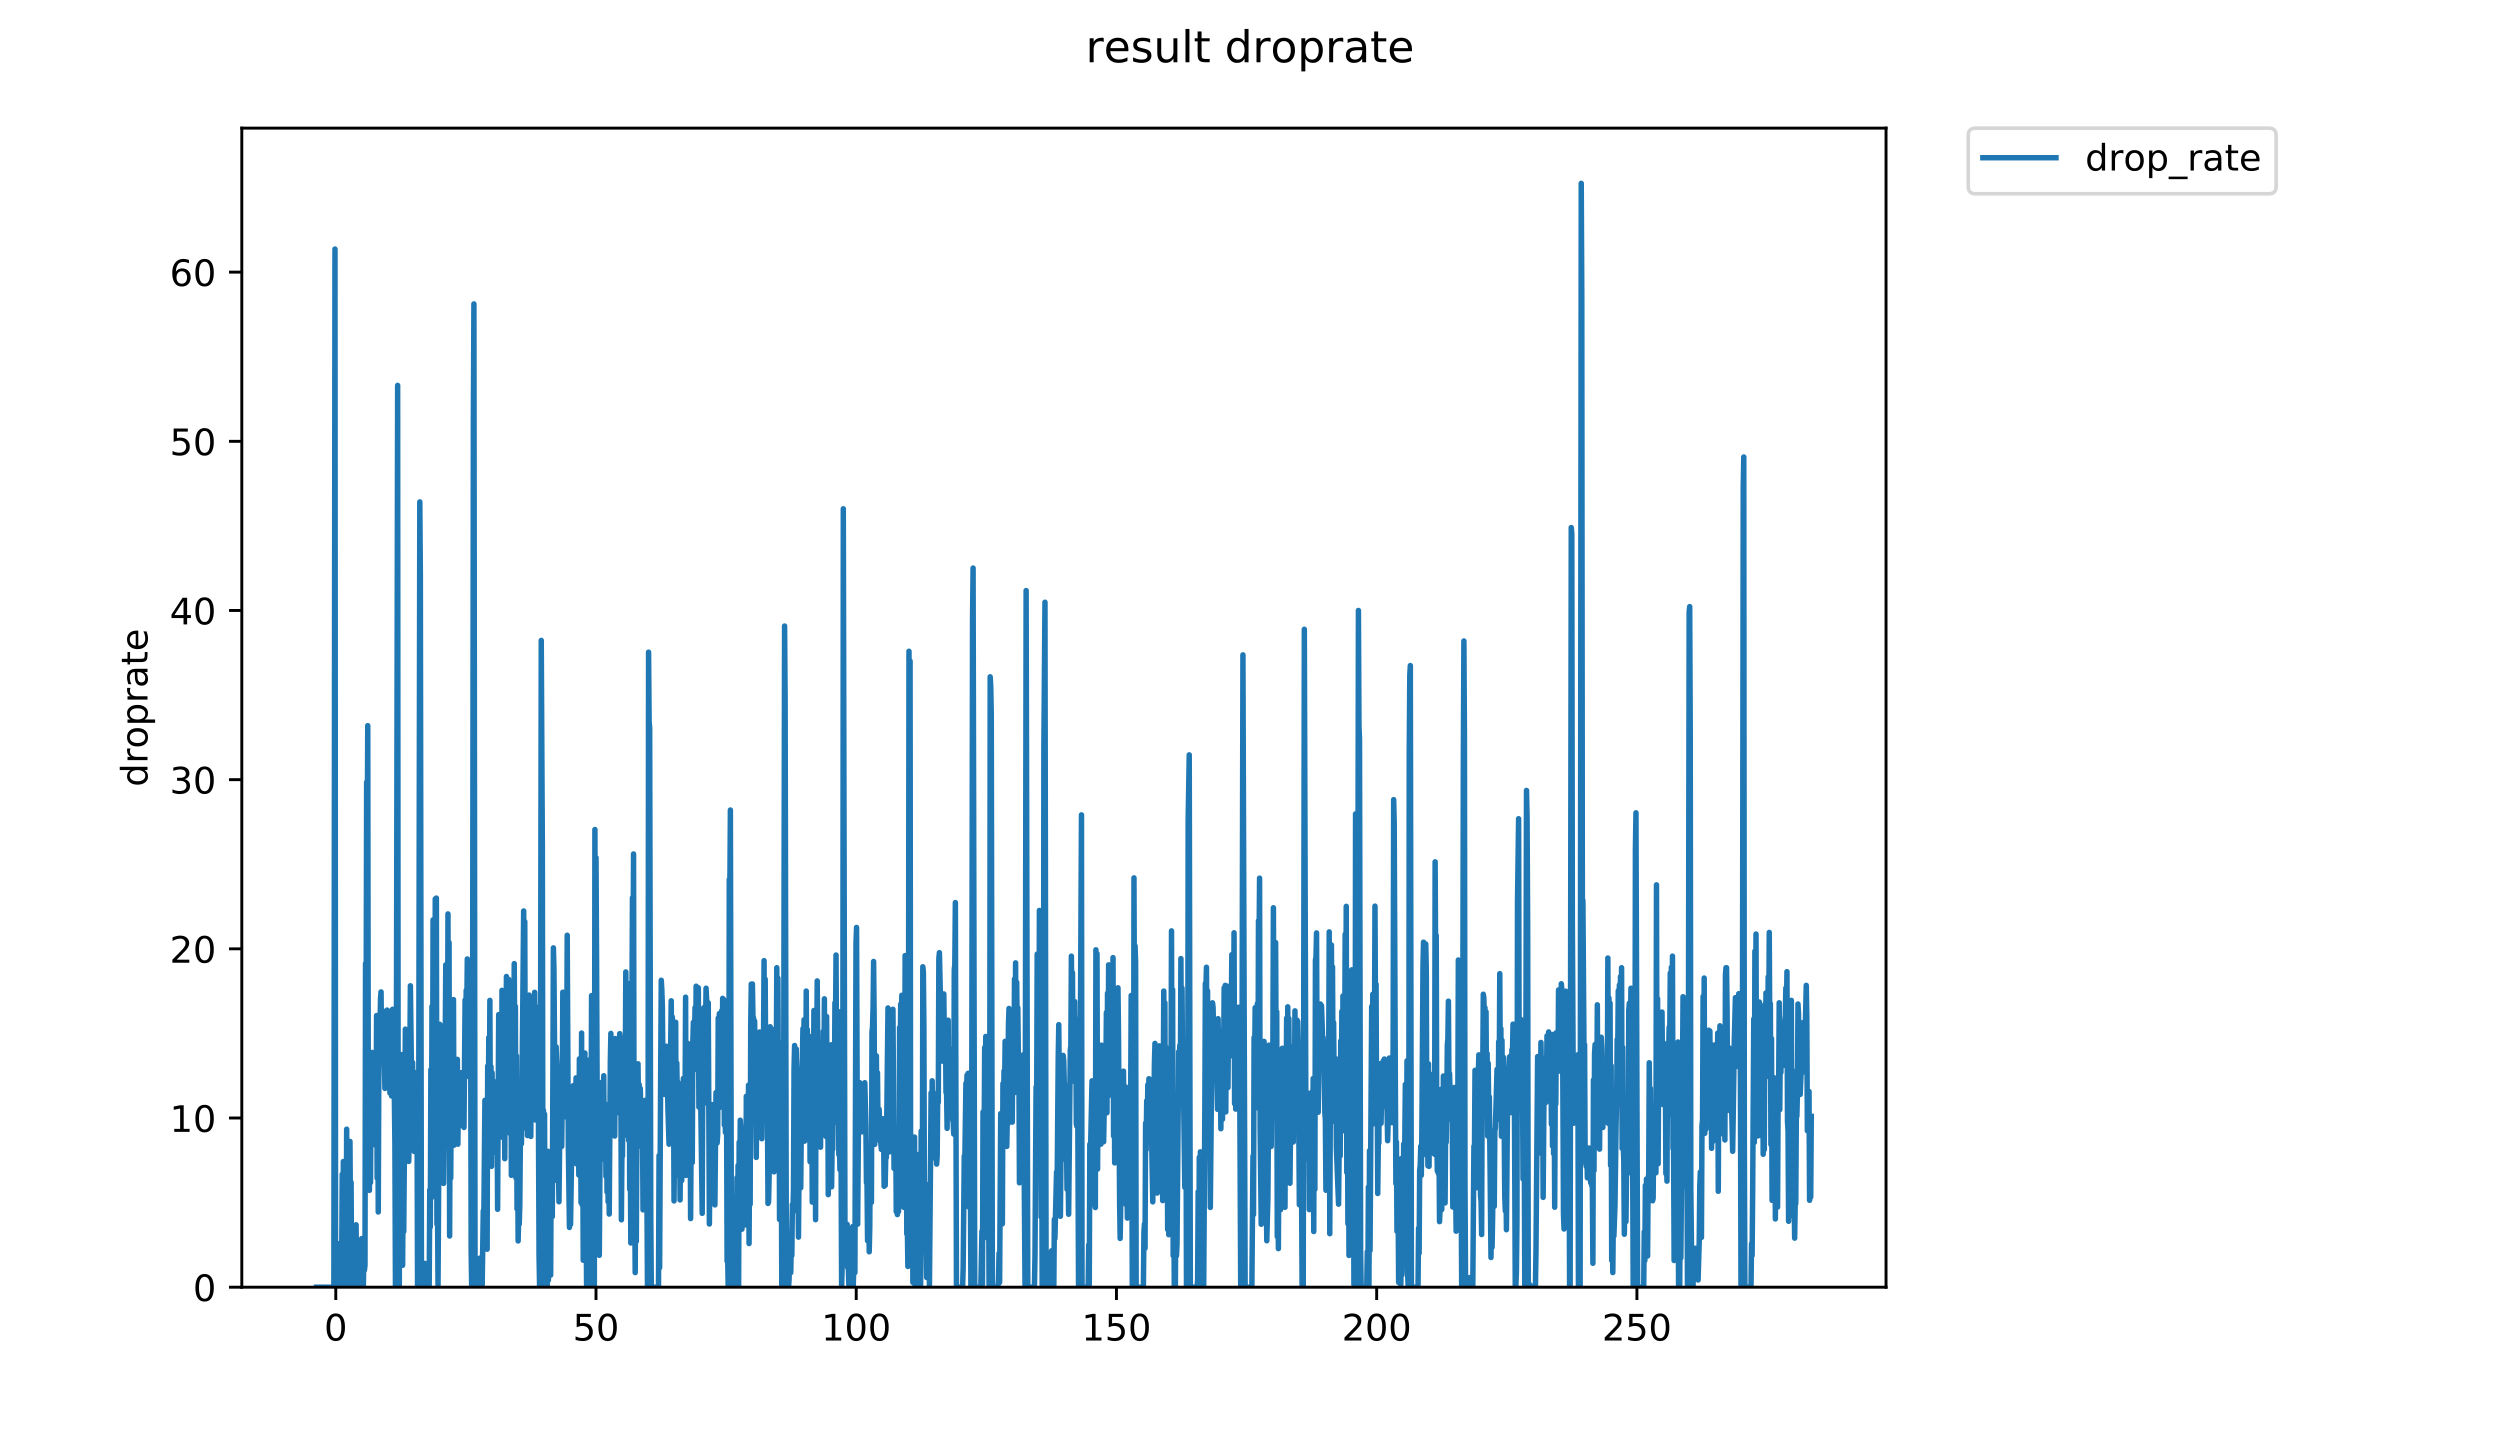 <?xml version="1.0" encoding="utf-8" standalone="no"?>
<!DOCTYPE svg PUBLIC "-//W3C//DTD SVG 1.1//EN"
  "http://www.w3.org/Graphics/SVG/1.1/DTD/svg11.dtd">
<!-- Created with matplotlib (https://matplotlib.org/) -->
<svg height="396pt" version="1.1" viewBox="0 0 684 396" width="684pt" xmlns="http://www.w3.org/2000/svg" xmlns:xlink="http://www.w3.org/1999/xlink">
 <defs>
  <style type="text/css">
*{stroke-linecap:butt;stroke-linejoin:round;}
  </style>
 </defs>
 <g id="figure_1">
  <g id="patch_1">
   <path d="M 0 396 
L 684 396 
L 684 0 
L 0 0 
z
" style="fill:#ffffff;"/>
  </g>
  <g id="axes_1">
   <g id="patch_2">
    <path d="M 66.159 352.174 
L 516.019 352.174 
L 516.019 35.062 
L 66.159 35.062 
z
" style="fill:#ffffff;"/>
   </g>
   <g id="matplotlib.axis_1">
    <g id="xtick_1">
     <g id="line2d_1">
      <defs>
       <path d="M 0 0 
L 0 3.5 
" id="m51bb66efd5" style="stroke:#000000;stroke-width:0.8;"/>
      </defs>
      <g>
       <use style="stroke:#000000;stroke-width:0.8;" x="91.869" xlink:href="#m51bb66efd5" y="352.174"/>
      </g>
     </g>
     <g id="text_1">
      <!-- 0 -->
      <defs>
       <path d="M 31.781 66.406 
Q 24.172 66.406 20.328 58.906 
Q 16.5 51.422 16.5 36.375 
Q 16.5 21.391 20.328 13.891 
Q 24.172 6.391 31.781 6.391 
Q 39.453 6.391 43.281 13.891 
Q 47.125 21.391 47.125 36.375 
Q 47.125 51.422 43.281 58.906 
Q 39.453 66.406 31.781 66.406 
z
M 31.781 74.219 
Q 44.047 74.219 50.516 64.516 
Q 56.984 54.828 56.984 36.375 
Q 56.984 17.969 50.516 8.266 
Q 44.047 -1.422 31.781 -1.422 
Q 19.531 -1.422 13.062 8.266 
Q 6.594 17.969 6.594 36.375 
Q 6.594 54.828 13.062 64.516 
Q 19.531 74.219 31.781 74.219 
z
" id="DejaVuSans-48"/>
      </defs>
      <g transform="translate(88.687 366.773)scale(0.1 -0.1)">
       <use xlink:href="#DejaVuSans-48"/>
      </g>
     </g>
    </g>
    <g id="xtick_2">
     <g id="line2d_2">
      <g>
       <use style="stroke:#000000;stroke-width:0.8;" x="163.066" xlink:href="#m51bb66efd5" y="352.174"/>
      </g>
     </g>
     <g id="text_2">
      <!-- 50 -->
      <defs>
       <path d="M 10.797 72.906 
L 49.516 72.906 
L 49.516 64.594 
L 19.828 64.594 
L 19.828 46.734 
Q 21.969 47.469 24.109 47.828 
Q 26.266 48.188 28.422 48.188 
Q 40.625 48.188 47.75 41.5 
Q 54.891 34.812 54.891 23.391 
Q 54.891 11.625 47.562 5.094 
Q 40.234 -1.422 26.906 -1.422 
Q 22.312 -1.422 17.547 -0.641 
Q 12.797 0.141 7.719 1.703 
L 7.719 11.625 
Q 12.109 9.234 16.797 8.062 
Q 21.484 6.891 26.703 6.891 
Q 35.156 6.891 40.078 11.328 
Q 45.016 15.766 45.016 23.391 
Q 45.016 31 40.078 35.438 
Q 35.156 39.891 26.703 39.891 
Q 22.75 39.891 18.812 39.016 
Q 14.891 38.141 10.797 36.281 
z
" id="DejaVuSans-53"/>
      </defs>
      <g transform="translate(156.704 366.773)scale(0.1 -0.1)">
       <use xlink:href="#DejaVuSans-53"/>
       <use x="63.623" xlink:href="#DejaVuSans-48"/>
      </g>
     </g>
    </g>
    <g id="xtick_3">
     <g id="line2d_3">
      <g>
       <use style="stroke:#000000;stroke-width:0.8;" x="234.264" xlink:href="#m51bb66efd5" y="352.174"/>
      </g>
     </g>
     <g id="text_3">
      <!-- 100 -->
      <defs>
       <path d="M 12.406 8.297 
L 28.516 8.297 
L 28.516 63.922 
L 10.984 60.406 
L 10.984 69.391 
L 28.422 72.906 
L 38.281 72.906 
L 38.281 8.297 
L 54.391 8.297 
L 54.391 0 
L 12.406 0 
z
" id="DejaVuSans-49"/>
      </defs>
      <g transform="translate(224.721 366.773)scale(0.1 -0.1)">
       <use xlink:href="#DejaVuSans-49"/>
       <use x="63.623" xlink:href="#DejaVuSans-48"/>
       <use x="127.246" xlink:href="#DejaVuSans-48"/>
      </g>
     </g>
    </g>
    <g id="xtick_4">
     <g id="line2d_4">
      <g>
       <use style="stroke:#000000;stroke-width:0.8;" x="305.462" xlink:href="#m51bb66efd5" y="352.174"/>
      </g>
     </g>
     <g id="text_4">
      <!-- 150 -->
      <g transform="translate(295.918 366.773)scale(0.1 -0.1)">
       <use xlink:href="#DejaVuSans-49"/>
       <use x="63.623" xlink:href="#DejaVuSans-53"/>
       <use x="127.246" xlink:href="#DejaVuSans-48"/>
      </g>
     </g>
    </g>
    <g id="xtick_5">
     <g id="line2d_5">
      <g>
       <use style="stroke:#000000;stroke-width:0.8;" x="376.66" xlink:href="#m51bb66efd5" y="352.174"/>
      </g>
     </g>
     <g id="text_5">
      <!-- 200 -->
      <defs>
       <path d="M 19.188 8.297 
L 53.609 8.297 
L 53.609 0 
L 7.328 0 
L 7.328 8.297 
Q 12.938 14.109 22.625 23.891 
Q 32.328 33.688 34.812 36.531 
Q 39.547 41.844 41.422 45.531 
Q 43.312 49.219 43.312 52.781 
Q 43.312 58.594 39.234 62.25 
Q 35.156 65.922 28.609 65.922 
Q 23.969 65.922 18.812 64.312 
Q 13.672 62.703 7.812 59.422 
L 7.812 69.391 
Q 13.766 71.781 18.938 73 
Q 24.125 74.219 28.422 74.219 
Q 39.75 74.219 46.484 68.547 
Q 53.219 62.891 53.219 53.422 
Q 53.219 48.922 51.531 44.891 
Q 49.859 40.875 45.406 35.406 
Q 44.188 33.984 37.641 27.219 
Q 31.109 20.453 19.188 8.297 
z
" id="DejaVuSans-50"/>
      </defs>
      <g transform="translate(367.116 366.773)scale(0.1 -0.1)">
       <use xlink:href="#DejaVuSans-50"/>
       <use x="63.623" xlink:href="#DejaVuSans-48"/>
       <use x="127.246" xlink:href="#DejaVuSans-48"/>
      </g>
     </g>
    </g>
    <g id="xtick_6">
     <g id="line2d_6">
      <g>
       <use style="stroke:#000000;stroke-width:0.8;" x="447.858" xlink:href="#m51bb66efd5" y="352.174"/>
      </g>
     </g>
     <g id="text_6">
      <!-- 250 -->
      <g transform="translate(438.314 366.773)scale(0.1 -0.1)">
       <use xlink:href="#DejaVuSans-50"/>
       <use x="63.623" xlink:href="#DejaVuSans-53"/>
       <use x="127.246" xlink:href="#DejaVuSans-48"/>
      </g>
     </g>
    </g>
   </g>
   <g id="matplotlib.axis_2">
    <g id="ytick_1">
     <g id="line2d_7">
      <defs>
       <path d="M 0 0 
L -3.5 0 
" id="mc3b8e0512a" style="stroke:#000000;stroke-width:0.8;"/>
      </defs>
      <g>
       <use style="stroke:#000000;stroke-width:0.8;" x="66.159" xlink:href="#mc3b8e0512a" y="352.174"/>
      </g>
     </g>
     <g id="text_7">
      <!-- 0 -->
      <g transform="translate(52.796 355.973)scale(0.1 -0.1)">
       <use xlink:href="#DejaVuSans-48"/>
      </g>
     </g>
    </g>
    <g id="ytick_2">
     <g id="line2d_8">
      <g>
       <use style="stroke:#000000;stroke-width:0.8;" x="66.159" xlink:href="#mc3b8e0512a" y="305.888"/>
      </g>
     </g>
     <g id="text_8">
      <!-- 10 -->
      <g transform="translate(46.434 309.687)scale(0.1 -0.1)">
       <use xlink:href="#DejaVuSans-49"/>
       <use x="63.623" xlink:href="#DejaVuSans-48"/>
      </g>
     </g>
    </g>
    <g id="ytick_3">
     <g id="line2d_9">
      <g>
       <use style="stroke:#000000;stroke-width:0.8;" x="66.159" xlink:href="#mc3b8e0512a" y="259.601"/>
      </g>
     </g>
     <g id="text_9">
      <!-- 20 -->
      <g transform="translate(46.434 263.4)scale(0.1 -0.1)">
       <use xlink:href="#DejaVuSans-50"/>
       <use x="63.623" xlink:href="#DejaVuSans-48"/>
      </g>
     </g>
    </g>
    <g id="ytick_4">
     <g id="line2d_10">
      <g>
       <use style="stroke:#000000;stroke-width:0.8;" x="66.159" xlink:href="#mc3b8e0512a" y="213.315"/>
      </g>
     </g>
     <g id="text_10">
      <!-- 30 -->
      <defs>
       <path d="M 40.578 39.312 
Q 47.656 37.797 51.625 33 
Q 55.609 28.219 55.609 21.188 
Q 55.609 10.406 48.188 4.484 
Q 40.766 -1.422 27.094 -1.422 
Q 22.516 -1.422 17.656 -0.516 
Q 12.797 0.391 7.625 2.203 
L 7.625 11.719 
Q 11.719 9.328 16.594 8.109 
Q 21.484 6.891 26.812 6.891 
Q 36.078 6.891 40.938 10.547 
Q 45.797 14.203 45.797 21.188 
Q 45.797 27.641 41.281 31.266 
Q 36.766 34.906 28.719 34.906 
L 20.219 34.906 
L 20.219 43.016 
L 29.109 43.016 
Q 36.375 43.016 40.234 45.922 
Q 44.094 48.828 44.094 54.297 
Q 44.094 59.906 40.109 62.906 
Q 36.141 65.922 28.719 65.922 
Q 24.656 65.922 20.016 65.031 
Q 15.375 64.156 9.812 62.312 
L 9.812 71.094 
Q 15.438 72.656 20.344 73.438 
Q 25.25 74.219 29.594 74.219 
Q 40.828 74.219 47.359 69.109 
Q 53.906 64.016 53.906 55.328 
Q 53.906 49.266 50.438 45.094 
Q 46.969 40.922 40.578 39.312 
z
" id="DejaVuSans-51"/>
      </defs>
      <g transform="translate(46.434 217.114)scale(0.1 -0.1)">
       <use xlink:href="#DejaVuSans-51"/>
       <use x="63.623" xlink:href="#DejaVuSans-48"/>
      </g>
     </g>
    </g>
    <g id="ytick_5">
     <g id="line2d_11">
      <g>
       <use style="stroke:#000000;stroke-width:0.8;" x="66.159" xlink:href="#mc3b8e0512a" y="167.028"/>
      </g>
     </g>
     <g id="text_11">
      <!-- 40 -->
      <defs>
       <path d="M 37.797 64.312 
L 12.891 25.391 
L 37.797 25.391 
z
M 35.203 72.906 
L 47.609 72.906 
L 47.609 25.391 
L 58.016 25.391 
L 58.016 17.188 
L 47.609 17.188 
L 47.609 0 
L 37.797 0 
L 37.797 17.188 
L 4.891 17.188 
L 4.891 26.703 
z
" id="DejaVuSans-52"/>
      </defs>
      <g transform="translate(46.434 170.827)scale(0.1 -0.1)">
       <use xlink:href="#DejaVuSans-52"/>
       <use x="63.623" xlink:href="#DejaVuSans-48"/>
      </g>
     </g>
    </g>
    <g id="ytick_6">
     <g id="line2d_12">
      <g>
       <use style="stroke:#000000;stroke-width:0.8;" x="66.159" xlink:href="#mc3b8e0512a" y="120.742"/>
      </g>
     </g>
     <g id="text_12">
      <!-- 50 -->
      <g transform="translate(46.434 124.541)scale(0.1 -0.1)">
       <use xlink:href="#DejaVuSans-53"/>
       <use x="63.623" xlink:href="#DejaVuSans-48"/>
      </g>
     </g>
    </g>
    <g id="ytick_7">
     <g id="line2d_13">
      <g>
       <use style="stroke:#000000;stroke-width:0.8;" x="66.159" xlink:href="#mc3b8e0512a" y="74.455"/>
      </g>
     </g>
     <g id="text_13">
      <!-- 60 -->
      <defs>
       <path d="M 33.016 40.375 
Q 26.375 40.375 22.484 35.828 
Q 18.609 31.297 18.609 23.391 
Q 18.609 15.531 22.484 10.953 
Q 26.375 6.391 33.016 6.391 
Q 39.656 6.391 43.531 10.953 
Q 47.406 15.531 47.406 23.391 
Q 47.406 31.297 43.531 35.828 
Q 39.656 40.375 33.016 40.375 
z
M 52.594 71.297 
L 52.594 62.312 
Q 48.875 64.062 45.094 64.984 
Q 41.312 65.922 37.594 65.922 
Q 27.828 65.922 22.672 59.328 
Q 17.531 52.734 16.797 39.406 
Q 19.672 43.656 24.016 45.922 
Q 28.375 48.188 33.594 48.188 
Q 44.578 48.188 50.953 41.516 
Q 57.328 34.859 57.328 23.391 
Q 57.328 12.156 50.688 5.359 
Q 44.047 -1.422 33.016 -1.422 
Q 20.359 -1.422 13.672 8.266 
Q 6.984 17.969 6.984 36.375 
Q 6.984 53.656 15.188 63.938 
Q 23.391 74.219 37.203 74.219 
Q 40.922 74.219 44.703 73.484 
Q 48.484 72.75 52.594 71.297 
z
" id="DejaVuSans-54"/>
      </defs>
      <g transform="translate(46.434 78.254)scale(0.1 -0.1)">
       <use xlink:href="#DejaVuSans-54"/>
       <use x="63.623" xlink:href="#DejaVuSans-48"/>
      </g>
     </g>
    </g>
    <g id="text_14">
     <!-- droprate -->
     <defs>
      <path d="M 45.406 46.391 
L 45.406 75.984 
L 54.391 75.984 
L 54.391 0 
L 45.406 0 
L 45.406 8.203 
Q 42.578 3.328 38.25 0.953 
Q 33.938 -1.422 27.875 -1.422 
Q 17.969 -1.422 11.734 6.484 
Q 5.516 14.406 5.516 27.297 
Q 5.516 40.188 11.734 48.094 
Q 17.969 56 27.875 56 
Q 33.938 56 38.25 53.625 
Q 42.578 51.266 45.406 46.391 
z
M 14.797 27.297 
Q 14.797 17.391 18.875 11.75 
Q 22.953 6.109 30.078 6.109 
Q 37.203 6.109 41.297 11.75 
Q 45.406 17.391 45.406 27.297 
Q 45.406 37.203 41.297 42.844 
Q 37.203 48.484 30.078 48.484 
Q 22.953 48.484 18.875 42.844 
Q 14.797 37.203 14.797 27.297 
z
" id="DejaVuSans-100"/>
      <path d="M 41.109 46.297 
Q 39.594 47.172 37.812 47.578 
Q 36.031 48 33.891 48 
Q 26.266 48 22.188 43.047 
Q 18.109 38.094 18.109 28.812 
L 18.109 0 
L 9.078 0 
L 9.078 54.688 
L 18.109 54.688 
L 18.109 46.188 
Q 20.953 51.172 25.484 53.578 
Q 30.031 56 36.531 56 
Q 37.453 56 38.578 55.875 
Q 39.703 55.766 41.062 55.516 
z
" id="DejaVuSans-114"/>
      <path d="M 30.609 48.391 
Q 23.391 48.391 19.188 42.75 
Q 14.984 37.109 14.984 27.297 
Q 14.984 17.484 19.156 11.844 
Q 23.344 6.203 30.609 6.203 
Q 37.797 6.203 41.984 11.859 
Q 46.188 17.531 46.188 27.297 
Q 46.188 37.016 41.984 42.703 
Q 37.797 48.391 30.609 48.391 
z
M 30.609 56 
Q 42.328 56 49.016 48.375 
Q 55.719 40.766 55.719 27.297 
Q 55.719 13.875 49.016 6.219 
Q 42.328 -1.422 30.609 -1.422 
Q 18.844 -1.422 12.172 6.219 
Q 5.516 13.875 5.516 27.297 
Q 5.516 40.766 12.172 48.375 
Q 18.844 56 30.609 56 
z
" id="DejaVuSans-111"/>
      <path d="M 18.109 8.203 
L 18.109 -20.797 
L 9.078 -20.797 
L 9.078 54.688 
L 18.109 54.688 
L 18.109 46.391 
Q 20.953 51.266 25.266 53.625 
Q 29.594 56 35.594 56 
Q 45.562 56 51.781 48.094 
Q 58.016 40.188 58.016 27.297 
Q 58.016 14.406 51.781 6.484 
Q 45.562 -1.422 35.594 -1.422 
Q 29.594 -1.422 25.266 0.953 
Q 20.953 3.328 18.109 8.203 
z
M 48.688 27.297 
Q 48.688 37.203 44.609 42.844 
Q 40.531 48.484 33.406 48.484 
Q 26.266 48.484 22.188 42.844 
Q 18.109 37.203 18.109 27.297 
Q 18.109 17.391 22.188 11.75 
Q 26.266 6.109 33.406 6.109 
Q 40.531 6.109 44.609 11.75 
Q 48.688 17.391 48.688 27.297 
z
" id="DejaVuSans-112"/>
      <path d="M 34.281 27.484 
Q 23.391 27.484 19.188 25 
Q 14.984 22.516 14.984 16.5 
Q 14.984 11.719 18.141 8.906 
Q 21.297 6.109 26.703 6.109 
Q 34.188 6.109 38.703 11.406 
Q 43.219 16.703 43.219 25.484 
L 43.219 27.484 
z
M 52.203 31.203 
L 52.203 0 
L 43.219 0 
L 43.219 8.297 
Q 40.141 3.328 35.547 0.953 
Q 30.953 -1.422 24.312 -1.422 
Q 15.922 -1.422 10.953 3.297 
Q 6 8.016 6 15.922 
Q 6 25.141 12.172 29.828 
Q 18.359 34.516 30.609 34.516 
L 43.219 34.516 
L 43.219 35.406 
Q 43.219 41.609 39.141 45 
Q 35.062 48.391 27.688 48.391 
Q 23 48.391 18.547 47.266 
Q 14.109 46.141 10.016 43.891 
L 10.016 52.203 
Q 14.938 54.109 19.578 55.047 
Q 24.219 56 28.609 56 
Q 40.484 56 46.344 49.844 
Q 52.203 43.703 52.203 31.203 
z
" id="DejaVuSans-97"/>
      <path d="M 18.312 70.219 
L 18.312 54.688 
L 36.812 54.688 
L 36.812 47.703 
L 18.312 47.703 
L 18.312 18.016 
Q 18.312 11.328 20.141 9.422 
Q 21.969 7.516 27.594 7.516 
L 36.812 7.516 
L 36.812 0 
L 27.594 0 
Q 17.188 0 13.234 3.875 
Q 9.281 7.766 9.281 18.016 
L 9.281 47.703 
L 2.688 47.703 
L 2.688 54.688 
L 9.281 54.688 
L 9.281 70.219 
z
" id="DejaVuSans-116"/>
      <path d="M 56.203 29.594 
L 56.203 25.203 
L 14.891 25.203 
Q 15.484 15.922 20.484 11.062 
Q 25.484 6.203 34.422 6.203 
Q 39.594 6.203 44.453 7.469 
Q 49.312 8.734 54.109 11.281 
L 54.109 2.781 
Q 49.266 0.734 44.188 -0.344 
Q 39.109 -1.422 33.891 -1.422 
Q 20.797 -1.422 13.156 6.188 
Q 5.516 13.812 5.516 26.812 
Q 5.516 40.234 12.766 48.109 
Q 20.016 56 32.328 56 
Q 43.359 56 49.781 48.891 
Q 56.203 41.797 56.203 29.594 
z
M 47.219 32.234 
Q 47.125 39.594 43.094 43.984 
Q 39.062 48.391 32.422 48.391 
Q 24.906 48.391 20.391 44.141 
Q 15.875 39.891 15.188 32.172 
z
" id="DejaVuSans-101"/>
     </defs>
     <g transform="translate(40.354 215.236)rotate(-90)scale(0.1 -0.1)">
      <use xlink:href="#DejaVuSans-100"/>
      <use x="63.477" xlink:href="#DejaVuSans-114"/>
      <use x="104.559" xlink:href="#DejaVuSans-111"/>
      <use x="165.74" xlink:href="#DejaVuSans-112"/>
      <use x="229.217" xlink:href="#DejaVuSans-114"/>
      <use x="270.33" xlink:href="#DejaVuSans-97"/>
      <use x="331.609" xlink:href="#DejaVuSans-116"/>
      <use x="370.818" xlink:href="#DejaVuSans-101"/>
     </g>
    </g>
   </g>
   <g id="line2d_14">
    <path clip-path="url(#p34356a2826)" d="M 86.607 352.174 
L 91.343 352.174 
L 91.649 68.143 
L 91.809 352.174 
L 91.966 340.34 
L 92.116 352.174 
L 92.266 340.169 
L 92.42 352.174 
L 92.578 341.41 
L 92.731 352.174 
L 92.882 344.869 
L 93.032 352.174 
L 93.183 340.238 
L 93.333 345.514 
L 93.483 345.514 
L 93.634 321.273 
L 93.786 352.174 
L 93.936 317.79 
L 94.088 352.174 
L 94.545 329.66 
L 94.695 348.835 
L 94.846 308.947 
L 94.999 352.174 
L 95.15 334.346 
L 95.301 352.174 
L 95.451 339.484 
L 95.601 349.522 
L 95.751 312.284 
L 95.904 335.899 
L 96.061 323.484 
L 96.214 352.174 
L 96.367 343.651 
L 96.518 348.859 
L 96.668 346.163 
L 96.817 346.189 
L 96.967 348.801 
L 97.118 337.606 
L 97.274 352.174 
L 97.426 335.104 
L 97.577 352.174 
L 97.728 342.199 
L 97.879 352.174 
L 98.03 341.579 
L 98.18 352.174 
L 98.33 340.169 
L 98.482 352.174 
L 98.633 342.184 
L 98.79 352.174 
L 98.949 338.877 
L 99.109 352.174 
L 99.26 342.284 
L 99.411 352.174 
L 99.561 342.227 
L 99.711 347.519 
L 99.861 346.154 
L 100.011 263.597 
L 100.162 283.041 
L 100.313 213.976 
L 100.464 231.829 
L 100.616 198.542 
L 100.768 303.727 
L 100.92 311.411 
L 101.071 325.687 
L 101.222 303.973 
L 101.372 323.536 
L 101.527 296.011 
L 101.678 301.404 
L 101.828 287.943 
L 101.979 303.766 
L 102.13 291.341 
L 102.281 301.92 
L 102.432 294.564 
L 102.583 313.217 
L 102.733 293.324 
L 102.884 307.21 
L 103.037 277.855 
L 103.188 322.333 
L 103.34 296.946 
L 103.495 331.602 
L 103.651 291.186 
L 103.806 282.937 
L 103.958 281.368 
L 104.11 273.165 
L 104.26 271.388 
L 104.414 287.634 
L 104.567 286.33 
L 104.717 288.422 
L 104.868 282.744 
L 105.019 285.58 
L 105.32 297.797 
L 105.471 295.145 
L 105.621 276.577 
L 105.772 278.01 
L 105.922 276.36 
L 106.073 278.777 
L 106.223 289.177 
L 106.524 276.685 
L 106.675 299.048 
L 106.825 284.632 
L 107.127 299.862 
L 107.431 276.132 
L 107.582 295.969 
L 107.735 292.849 
L 107.889 299.443 
L 108.042 313.048 
L 108.195 352.174 
L 108.345 343.884 
L 108.795 105.446 
L 108.946 332.586 
L 109.096 331.647 
L 109.247 352.174 
L 109.397 313.049 
L 109.548 330.984 
L 109.699 288.514 
L 109.856 329.222 
L 110.007 300.085 
L 110.157 346.189 
L 110.308 322.461 
L 110.459 336.966 
L 110.759 302.439 
L 110.909 281.579 
L 111.059 291.743 
L 111.21 292.748 
L 111.825 317.768 
L 111.979 309.918 
L 112.28 269.71 
L 112.732 305.293 
L 112.885 290.72 
L 113.035 308.408 
L 113.186 293.24 
L 113.336 315.039 
L 113.487 301.186 
L 113.637 315.039 
L 113.788 313.105 
L 113.938 297.797 
L 114.089 299.915 
L 114.24 352.174 
L 114.398 352.174 
L 114.557 308.947 
L 114.858 137.32 
L 115.008 157.214 
L 115.309 351.511 
L 115.461 345.609 
L 115.611 352.174 
L 115.764 347.604 
L 115.916 351.518 
L 116.07 352.174 
L 116.223 345.664 
L 116.828 352.174 
L 116.979 352.174 
L 117.13 346.892 
L 117.281 352.174 
L 117.431 351.509 
L 117.581 325.534 
L 117.732 335.714 
L 117.884 292.663 
L 118.034 327.708 
L 118.185 275.361 
L 118.336 305.293 
L 118.487 251.666 
L 118.638 303.243 
L 118.788 263.724 
L 118.939 295.808 
L 119.089 245.921 
L 119.24 297.213 
L 119.39 245.715 
L 119.541 334.957 
L 119.692 328.965 
L 119.843 352.174 
L 120.145 302.368 
L 120.294 280.247 
L 120.445 280.453 
L 120.596 286.805 
L 120.898 309.915 
L 121.05 322.461 
L 121.201 304.041 
L 121.352 323.782 
L 121.812 284.535 
L 121.962 263.978 
L 122.113 305.159 
L 122.263 283.209 
L 122.414 299.787 
L 122.564 250.052 
L 122.715 302.582 
L 122.866 257.875 
L 123.015 338.168 
L 123.166 302.511 
L 123.317 322.333 
L 123.467 300.376 
L 123.618 309.976 
L 123.769 284.067 
L 123.92 303.835 
L 124.071 273.487 
L 124.222 313.328 
L 124.375 297.835 
L 124.525 309.795 
L 124.678 309.087 
L 124.829 301.332 
L 124.98 303.173 
L 125.13 289.84 
L 125.281 313.049 
L 125.431 294.482 
L 125.581 308.155 
L 125.732 301.848 
L 125.884 305.103 
L 126.042 305.125 
L 126.193 293.492 
L 126.344 297.875 
L 126.494 294.647 
L 126.645 295.969 
L 126.945 308.47 
L 127.247 273.599 
L 127.399 290.854 
L 127.55 270.958 
L 127.701 278.327 
L 127.852 262.374 
L 128.003 285.389 
L 128.154 280.556 
L 128.304 294.564 
L 128.455 263.442 
L 128.605 291.916 
L 128.756 275.251 
L 128.907 342.134 
L 129.058 352.174 
L 129.209 352.174 
L 129.512 115.129 
L 129.663 83.159 
L 129.965 345.609 
L 130.116 350.185 
L 130.265 348.835 
L 130.416 352.174 
L 131.017 352.174 
L 131.317 344.205 
L 131.768 352.174 
L 131.918 352.174 
L 132.22 331.288 
L 132.37 333.553 
L 132.67 301.04 
L 132.974 329.031 
L 133.125 321.93 
L 133.279 341.787 
L 133.429 291.656 
L 133.579 307.553 
L 133.729 283.872 
L 133.879 301.631 
L 134.029 273.7 
L 134.179 309.734 
L 134.33 291.829 
L 134.484 319.112 
L 134.639 293.51 
L 134.794 315.429 
L 134.943 295.727 
L 135.093 311.431 
L 135.242 306.154 
L 135.392 308.76 
L 135.542 307.553 
L 135.693 299.937 
L 135.842 300.893 
L 135.992 299.561 
L 136.142 330.862 
L 136.442 277.583 
L 136.591 295.565 
L 136.741 292.815 
L 136.891 302.225 
L 137.041 288.147 
L 137.194 311.103 
L 137.345 270.958 
L 137.496 297.134 
L 137.646 277.69 
L 137.798 307.655 
L 137.952 298.141 
L 138.105 317.02 
L 138.258 282.614 
L 138.409 295.889 
L 138.56 267.172 
L 138.71 296.471 
L 138.86 271.589 
L 139.01 306.353 
L 139.16 267.957 
L 139.31 300.966 
L 139.46 270.923 
L 139.61 310.217 
L 139.759 278.142 
L 139.909 321.583 
L 140.067 290.246 
L 140.225 299.762 
L 140.383 275.767 
L 140.54 282.713 
L 140.698 263.648 
L 140.856 293.92 
L 141.009 275.356 
L 141.159 322.29 
L 141.309 288.905 
L 141.459 330.77 
L 141.609 311.607 
L 141.759 339.52 
L 141.913 332.699 
L 142.066 334.933 
L 142.217 329.692 
L 142.367 312.329 
L 142.517 312.993 
L 142.667 312.937 
L 143.275 249.242 
L 143.424 280.81 
L 143.574 252.131 
L 143.723 300.077 
L 143.873 284.145 
L 144.022 308.76 
L 144.172 288.722 
L 144.323 310.694 
L 144.473 283.11 
L 144.624 304.429 
L 144.774 272.255 
L 144.924 292.492 
L 145.075 278.461 
L 145.227 310.929 
L 145.378 280.305 
L 145.528 287.001 
L 145.679 277.133 
L 145.829 289.661 
L 145.979 274.588 
L 146.13 295.889 
L 146.281 271.503 
L 146.431 306.418 
L 146.581 278.461 
L 146.732 304.429 
L 146.881 282.144 
L 147.031 304.821 
L 147.181 275.585 
L 147.482 343.377 
L 147.633 352.174 
L 147.785 352.174 
L 148.087 175.216 
L 148.387 231.829 
L 148.538 327.708 
L 148.689 303.766 
L 148.839 338.228 
L 148.988 304.821 
L 149.14 352.174 
L 149.29 318.922 
L 149.441 350.85 
L 149.591 328.729 
L 149.741 352.174 
L 149.891 314.986 
L 150.046 350.235 
L 150.201 319.297 
L 150.356 347.655 
L 150.507 321.844 
L 150.657 348.873 
L 150.808 319.727 
L 151.108 332.86 
L 151.408 259.336 
L 151.558 264.929 
L 152.01 322.913 
L 152.164 286.423 
L 152.471 293.666 
L 152.779 319.393 
L 152.932 328.804 
L 153.233 303.032 
L 153.384 300.376 
L 153.534 312.881 
L 153.684 313.657 
L 153.835 299.275 
L 153.984 271.473 
L 154.135 296.049 
L 154.287 277.455 
L 154.437 302.962 
L 154.588 282.942 
L 154.738 305.555 
L 154.888 301.704 
L 155.038 291.482 
L 155.188 255.882 
L 155.491 313.493 
L 155.799 335.83 
L 155.95 328.404 
L 156.101 335.007 
L 156.403 315.65 
L 156.553 297.719 
L 156.703 298.384 
L 156.855 297.024 
L 157.006 305.622 
L 157.158 303.659 
L 157.308 298.537 
L 157.46 306.614 
L 157.609 294.899 
L 157.76 318.451 
L 157.91 310.277 
L 158.062 315.25 
L 158.211 302.891 
L 158.364 321.491 
L 158.516 289.714 
L 158.667 319.16 
L 158.819 296.129 
L 158.97 329.064 
L 159.12 282.645 
L 159.271 329.628 
L 159.421 310.457 
L 159.572 344.806 
L 159.722 295.227 
L 159.875 338.426 
L 160.027 288.105 
L 160.18 343.651 
L 160.331 329.031 
L 160.488 351.537 
L 160.64 312.893 
L 160.793 352.174 
L 160.945 323.983 
L 161.095 345.514 
L 161.247 289.979 
L 161.397 329.563 
L 161.549 292.917 
L 161.7 313.932 
L 161.851 272.393 
L 162.308 352.174 
L 162.461 341.137 
L 162.611 352.174 
L 162.764 226.952 
L 162.916 276.161 
L 163.068 234.652 
L 163.218 262.394 
L 163.521 331.194 
L 163.671 317.028 
L 163.971 343.454 
L 164.277 300.961 
L 164.429 317.377 
L 164.579 296.15 
L 164.729 313.657 
L 164.88 300.598 
L 165.03 309.612 
L 165.182 294.316 
L 165.334 316.67 
L 165.484 301.92 
L 165.635 304.565 
L 165.787 321.844 
L 165.936 302.891 
L 166.086 326.163 
L 166.236 311.49 
L 166.385 328.831 
L 166.535 304.821 
L 166.684 332.166 
L 166.986 290.459 
L 167.137 282.744 
L 167.288 301.186 
L 167.438 299.2 
L 167.589 310.457 
L 167.738 299.485 
L 167.888 306.821 
L 168.038 295.483 
L 168.187 310.823 
L 168.337 284.145 
L 168.49 288.849 
L 168.648 284.779 
L 168.804 290.331 
L 168.954 304.429 
L 169.255 291.916 
L 169.404 296.897 
L 169.554 282.811 
L 169.703 286.146 
L 169.857 296.188 
L 170.011 333.739 
L 170.163 314.698 
L 170.313 316.314 
L 170.464 290.591 
L 170.614 296.976 
L 170.765 283.969 
L 170.916 310.576 
L 171.066 295.063 
L 171.217 265.922 
L 171.368 278.882 
L 171.526 276.2 
L 171.676 310.576 
L 171.827 276.349 
L 171.979 312.011 
L 172.132 269.146 
L 172.284 325.37 
L 172.438 312.519 
L 172.588 340.082 
L 173.039 245.615 
L 173.189 266.804 
L 173.339 233.644 
L 173.49 317.079 
L 173.64 328.301 
L 173.791 348.178 
L 173.941 321.007 
L 174.093 339.646 
L 174.25 311.314 
L 174.406 313.868 
L 174.563 291.053 
L 174.721 306.584 
L 174.877 296.707 
L 175.027 307.146 
L 175.177 297.797 
L 175.328 303.696 
L 175.478 301.259 
L 175.781 309.132 
L 175.932 331.015 
L 176.083 309.855 
L 176.234 305.755 
L 176.384 314.376 
L 176.534 301.04 
L 176.685 314.376 
L 176.835 311.665 
L 176.991 326.087 
L 177.148 352.174 
L 177.297 330.893 
L 177.448 178.434 
L 177.599 197.445 
L 177.749 199.21 
L 178.05 332.916 
L 178.201 352.174 
L 180.165 352.174 
L 180.318 316.159 
L 180.469 346.854 
L 180.771 291.341 
L 180.922 268.197 
L 181.072 270.726 
L 181.224 275.358 
L 181.382 292.963 
L 181.532 293.24 
L 181.682 298.895 
L 181.833 299.426 
L 182.136 289.357 
L 182.287 286.239 
L 182.438 287.373 
L 182.744 303.417 
L 183.046 313.049 
L 183.196 311.001 
L 183.647 273.813 
L 183.799 288.966 
L 183.949 278.249 
L 184.11 305.452 
L 184.261 294.811 
L 184.413 328.572 
L 184.715 294.399 
L 184.865 279.685 
L 185.015 321.626 
L 185.165 290.815 
L 185.315 300.524 
L 185.465 296.069 
L 185.616 297.953 
L 185.767 304.178 
L 185.918 304.429 
L 186.068 328.301 
L 186.219 311.723 
L 186.37 311.119 
L 186.52 322.996 
L 186.671 303.346 
L 186.82 321.45 
L 186.975 295.046 
L 187.126 312.781 
L 187.277 303.173 
L 187.427 302.368 
L 187.578 272.826 
L 187.728 321.583 
L 187.879 288.696 
L 188.03 314.538 
L 188.181 285.485 
L 188.332 305.954 
L 188.483 289.446 
L 188.638 315.274 
L 188.793 296.734 
L 188.946 333.401 
L 189.1 310.568 
L 189.404 318.082 
L 189.555 285.016 
L 189.709 279.709 
L 189.859 286.145 
L 190.009 285.006 
L 190.16 275.695 
L 190.31 292.578 
L 190.46 269.828 
L 190.611 284.438 
L 190.761 271.04 
L 190.911 279.789 
L 191.061 270.257 
L 191.215 302.906 
L 191.369 292.7 
L 191.522 299.873 
L 191.672 297.797 
L 192.125 331.962 
L 192.275 295.063 
L 192.575 275.695 
L 192.728 301.834 
L 192.879 276.564 
L 193.03 280.556 
L 193.18 270.375 
L 193.631 279.789 
L 193.78 274.365 
L 194.087 334.889 
L 194.243 317.794 
L 194.393 328.931 
L 194.543 325.496 
L 194.843 302.225 
L 194.993 324.868 
L 195.143 317.443 
L 195.293 327.497 
L 195.444 321.229 
L 195.595 329.66 
L 195.899 298.918 
L 196.051 302.347 
L 196.202 312.725 
L 196.353 310.457 
L 196.505 278.537 
L 196.657 285.769 
L 196.809 277.328 
L 196.963 302.975 
L 197.117 288.733 
L 197.272 293.264 
L 197.422 276.577 
L 197.571 298.306 
L 197.722 273.148 
L 197.873 292.748 
L 198.024 273.487 
L 198.175 307.808 
L 198.328 303.349 
L 198.479 309.855 
L 198.63 288.876 
L 198.781 299.937 
L 198.931 345.08 
L 199.082 343.26 
L 199.232 352.174 
L 199.381 326.163 
L 199.531 240.566 
L 199.681 244.795 
L 199.832 221.623 
L 200.132 350.176 
L 200.282 327.318 
L 200.432 352.174 
L 200.581 339.52 
L 200.731 352.174 
L 200.881 328.42 
L 201.031 352.174 
L 201.182 334.982 
L 201.333 330.924 
L 201.483 342.213 
L 201.633 322.204 
L 201.783 352.174 
L 201.933 318.875 
L 202.084 352.174 
L 202.235 312.5 
L 202.385 327.568 
L 202.536 306.484 
L 202.839 310.753 
L 202.99 336.305 
L 203.141 332.971 
L 203.44 310.156 
L 203.59 316.826 
L 203.739 329.498 
L 203.889 318.16 
L 204.042 335.152 
L 204.192 299.937 
L 204.343 333.607 
L 204.493 304.429 
L 204.644 332.971 
L 204.794 296.897 
L 204.944 340.238 
L 205.094 316.314 
L 205.244 329.498 
L 205.395 280.556 
L 205.551 269.244 
L 205.704 270.074 
L 205.856 269.214 
L 206.006 278.142 
L 206.157 278.432 
L 206.308 284.728 
L 206.458 279.334 
L 206.609 288.034 
L 206.913 316.67 
L 207.064 300.45 
L 207.363 304.821 
L 207.822 282.357 
L 208.125 307.617 
L 208.276 295.227 
L 208.432 311.561 
L 208.586 297.796 
L 208.739 306.795 
L 209.047 262.838 
L 209.201 293.83 
L 209.355 267.899 
L 209.509 295.126 
L 209.665 288.707 
L 209.972 304.651 
L 210.122 329.267 
L 210.272 328.898 
L 210.423 322.29 
L 210.722 280.913 
L 211.022 304.889 
L 211.174 296.867 
L 211.325 295.389 
L 211.475 312.993 
L 211.625 281.68 
L 211.777 320.615 
L 211.927 292.407 
L 212.077 318.922 
L 212.227 284.341 
L 212.377 295.483 
L 212.527 264.766 
L 212.678 294.564 
L 212.828 267.593 
L 212.978 304.957 
L 213.129 285.198 
L 213.279 333.66 
L 213.429 310.156 
L 213.58 324.986 
L 213.735 306.809 
L 213.893 352.174 
L 214.053 352.174 
L 214.211 347.766 
L 214.361 325.687 
L 214.66 171.284 
L 214.81 191.67 
L 215.11 330.228 
L 215.423 352.174 
L 215.739 352.174 
L 215.89 350.089 
L 216.04 340.704 
L 216.346 348.201 
L 216.495 340.186 
L 216.645 343.516 
L 216.795 329.53 
L 216.946 331.588 
L 217.096 325.611 
L 217.246 292.492 
L 217.399 286.051 
L 217.553 292.282 
L 217.703 287.28 
L 217.853 287.001 
L 218.003 298.229 
L 218.152 328.729 
L 218.307 322.395 
L 218.461 338.48 
L 218.616 320.075 
L 218.771 318.102 
L 218.926 320.453 
L 219.079 324.985 
L 219.381 293.24 
L 219.531 289.481 
L 219.682 281.422 
L 219.833 298.843 
L 219.983 279.02 
L 220.133 312.215 
L 220.283 290.326 
L 220.433 305.555 
L 220.583 271.156 
L 220.733 298.306 
L 220.884 281.68 
L 221.033 299.636 
L 221.183 286.907 
L 221.333 302.891 
L 221.483 283.577 
L 221.634 317.839 
L 221.784 298.229 
L 221.934 317.592 
L 222.085 296.311 
L 222.234 328.898 
L 222.385 304.292 
L 222.535 302.511 
L 222.685 276.469 
L 222.837 302.723 
L 222.987 290.415 
L 223.139 333.712 
L 223.289 283.774 
L 223.439 288.905 
L 223.589 268.38 
L 223.739 286.907 
L 223.891 290.546 
L 224.042 288.308 
L 224.193 305.821 
L 224.345 294.811 
L 224.496 313.877 
L 224.646 293.408 
L 224.798 305.36 
L 224.949 285.198 
L 225.099 301.259 
L 225.249 282.144 
L 225.401 299.069 
L 225.553 273.277 
L 225.705 303.659 
L 225.855 281.015 
L 226.005 310.942 
L 226.156 278.116 
L 226.307 311.178 
L 226.458 291.829 
L 226.612 326.856 
L 226.763 308.842 
L 226.918 311.39 
L 227.071 288.938 
L 227.222 288.308 
L 227.373 285.861 
L 227.525 324.716 
L 227.677 312.125 
L 227.83 314.469 
L 227.981 296.311 
L 228.131 296.897 
L 228.284 299.517 
L 228.435 274.371 
L 228.587 280.407 
L 228.74 261.301 
L 228.894 295.046 
L 229.045 280.509 
L 229.196 307.274 
L 229.349 290.242 
L 229.5 315.91 
L 229.655 312.443 
L 229.806 320.003 
L 229.957 276.793 
L 230.266 352.174 
L 230.425 346.039 
L 230.576 330.677 
L 230.728 139.204 
L 231.181 337.627 
L 231.332 335.69 
L 231.482 336.19 
L 231.632 337.585 
L 231.783 334.982 
L 231.933 346.846 
L 232.083 346.206 
L 232.234 351.511 
L 232.384 342.227 
L 232.541 352.174 
L 232.691 342.284 
L 232.842 349.525 
L 232.993 348.19 
L 233.295 335.596 
L 233.446 352.174 
L 233.75 340.306 
L 233.9 348.195 
L 234.202 258.021 
L 234.352 253.749 
L 234.653 334.933 
L 234.953 297.719 
L 235.103 298.971 
L 235.253 296.231 
L 235.405 300.891 
L 235.555 297.797 
L 235.706 299.048 
L 235.856 309.673 
L 236.008 303.073 
L 236.159 302.582 
L 236.31 297.719 
L 236.61 296.231 
L 236.913 308.345 
L 237.064 323.619 
L 237.214 323.578 
L 237.364 339.465 
L 237.515 313.383 
L 237.817 342.488 
L 237.969 335.737 
L 238.118 313.657 
L 238.271 328.06 
L 238.421 328.965 
L 238.571 282.345 
L 238.721 280.913 
L 238.871 275.585 
L 239.021 263.059 
L 239.171 279.02 
L 239.322 313.105 
L 239.473 297.292 
L 239.628 305.18 
L 239.779 288.876 
L 239.93 311.839 
L 240.079 293.482 
L 240.229 308.822 
L 240.379 309.551 
L 240.528 303.487 
L 240.828 310.823 
L 241.133 314.469 
L 241.433 306.221 
L 241.585 306.085 
L 241.736 307.529 
L 241.888 324.56 
L 242.04 323.903 
L 242.19 324.323 
L 242.341 316.314 
L 242.496 316.718 
L 242.955 275.779 
L 243.105 277.561 
L 243.407 315.145 
L 243.708 284.243 
L 243.859 291.341 
L 244.159 277.69 
L 244.309 276.142 
L 244.609 319.681 
L 244.761 318.643 
L 244.915 315.119 
L 245.066 308.719 
L 245.216 331.528 
L 245.372 327.079 
L 245.522 332.309 
L 245.676 320.32 
L 245.826 331.499 
L 245.976 328.094 
L 246.127 281.117 
L 246.277 289.177 
L 246.432 274.707 
L 246.582 289.75 
L 246.734 272.302 
L 246.888 295.775 
L 247.039 275.361 
L 247.189 326.275 
L 247.339 330.36 
L 247.491 322.913 
L 247.641 261.455 
L 247.792 315.702 
L 247.942 261.988 
L 248.093 337.606 
L 248.245 335.671 
L 248.396 346.504 
L 248.547 303.696 
L 248.697 178.185 
L 248.847 225.335 
L 248.998 180.841 
L 249.148 329.53 
L 249.304 313.656 
L 249.454 342.256 
L 249.61 313.014 
L 249.762 350.867 
L 249.913 332.309 
L 250.064 343.578 
L 250.217 311.103 
L 250.369 352.174 
L 250.519 315.65 
L 250.671 352.174 
L 250.823 321.447 
L 250.975 352.174 
L 251.126 327.047 
L 251.277 352.174 
L 251.427 339.593 
L 251.578 346.862 
L 251.728 315.702 
L 251.879 352.174 
L 252.028 309.489 
L 252.179 341.534 
L 252.329 340.238 
L 252.479 264.515 
L 252.63 265.844 
L 252.78 281.422 
L 252.935 335.319 
L 253.084 334.244 
L 253.236 342.298 
L 253.386 340.852 
L 253.536 349.514 
L 253.837 336.259 
L 253.989 341.684 
L 254.142 323.983 
L 254.292 352.174 
L 254.595 317.691 
L 254.747 298.994 
L 254.897 317.028 
L 255.049 295.711 
L 255.204 307.693 
L 255.358 304.983 
L 255.511 310.987 
L 255.661 304.36 
L 255.812 309.194 
L 256.113 305.42 
L 256.263 318.499 
L 256.413 316.262 
L 256.565 298.843 
L 256.717 301.62 
L 256.868 262.246 
L 257.021 260.647 
L 257.622 286.712 
L 257.772 290.326 
L 257.922 289.481 
L 258.072 283.11 
L 258.223 271.935 
L 258.373 283.774 
L 258.522 279.581 
L 258.673 281.117 
L 258.823 298.895 
L 258.976 298.566 
L 259.127 308.719 
L 259.427 279.125 
L 259.579 303.382 
L 259.73 289.536 
L 259.881 299.2 
L 260.031 287.094 
L 260.183 297.258 
L 260.337 294.886 
L 260.636 306.287 
L 260.786 306.952 
L 260.937 310.277 
L 261.087 265.304 
L 261.237 263.851 
L 261.387 246.947 
L 261.687 352.174 
L 263.369 352.174 
L 263.519 346.862 
L 263.823 316.268 
L 263.973 317.741 
L 264.274 296.391 
L 264.424 299.862 
L 264.578 294.153 
L 264.728 315.806 
L 264.879 293.651 
L 265.028 330.228 
L 265.18 324.481 
L 265.331 329.692 
L 265.481 318.741 
L 265.634 352.174 
L 265.786 352.174 
L 266.086 169.692 
L 266.236 155.423 
L 266.689 352.174 
L 268.351 352.174 
L 268.651 336.856 
L 268.801 351.498 
L 268.951 304.223 
L 269.1 338.835 
L 269.405 286.607 
L 269.555 296.551 
L 269.705 283.577 
L 269.855 312.881 
L 270.005 293.567 
L 270.155 315.545 
L 270.305 317.028 
L 270.455 322.941 
L 270.61 352.174 
L 270.761 352.174 
L 270.912 185.175 
L 271.063 187.761 
L 271.213 195.666 
L 271.513 352.174 
L 273.035 352.174 
L 273.186 350.188 
L 273.337 342.89 
L 273.491 350.868 
L 273.797 304.668 
L 273.95 324.338 
L 274.1 326.72 
L 274.25 334.833 
L 274.401 296.471 
L 274.55 303.557 
L 274.7 292.986 
L 274.85 298.818 
L 275 284.909 
L 275.15 287.851 
L 275.302 294.729 
L 275.454 313.656 
L 275.605 305.293 
L 275.755 307.553 
L 275.906 280.659 
L 276.056 275.914 
L 276.358 282.645 
L 276.508 298.895 
L 276.66 291.772 
L 276.81 293.156 
L 276.961 307.017 
L 277.111 283.11 
L 277.261 277.797 
L 277.412 293.071 
L 277.562 267.836 
L 277.712 298.895 
L 277.862 263.442 
L 278.013 294.399 
L 278.166 268.728 
L 278.32 283.003 
L 278.47 275.695 
L 278.62 288.996 
L 278.771 291.916 
L 278.921 323.619 
L 279.225 320.882 
L 279.378 289.38 
L 279.53 302.135 
L 279.68 289.661 
L 279.831 299.937 
L 279.983 288.579 
L 280.447 352.174 
L 280.748 161.583 
L 281.199 352.174 
L 283.019 352.174 
L 283.17 343.566 
L 283.471 297.37 
L 283.621 305.159 
L 283.774 261.044 
L 283.929 309.627 
L 284.081 284.646 
L 284.231 300.966 
L 284.38 249.094 
L 284.531 290.237 
L 284.683 253.036 
L 284.833 332.971 
L 284.984 301.113 
L 285.139 352.174 
L 285.451 352.174 
L 285.601 204.508 
L 285.902 164.777 
L 286.204 346.854 
L 286.354 344.182 
L 286.504 344.848 
L 286.656 344.273 
L 286.806 350.842 
L 286.955 352.174 
L 287.111 352.174 
L 287.262 344.296 
L 287.412 347.519 
L 287.715 342.213 
L 288.017 350.188 
L 288.17 352.174 
L 288.324 352.174 
L 288.473 333.607 
L 288.624 338.854 
L 289.076 320.615 
L 289.226 325.064 
L 289.528 289.446 
L 289.678 280.35 
L 290.126 332.777 
L 290.276 315.492 
L 290.425 317.493 
L 290.727 290.107 
L 290.88 288.759 
L 291.031 290.107 
L 291.18 296.15 
L 291.336 297.225 
L 291.485 300.45 
L 291.634 298.073 
L 291.933 325.38 
L 292.083 318.16 
L 292.233 322.818 
L 292.383 332.223 
L 292.831 287.386 
L 292.981 286.051 
L 293.13 261.599 
L 293.28 280.707 
L 293.43 266.137 
L 293.579 295.565 
L 293.731 282.942 
L 293.881 280.556 
L 294.03 274.028 
L 294.18 296.15 
L 294.329 278.704 
L 294.479 307.424 
L 294.629 308.155 
L 294.778 281.375 
L 295.087 352.174 
L 295.238 352.174 
L 295.893 222.952 
L 296.043 352.174 
L 297.719 352.174 
L 297.873 340.57 
L 298.025 351.503 
L 298.175 313.049 
L 298.328 316.871 
L 298.632 302.277 
L 298.782 295.727 
L 298.932 311.723 
L 299.083 310.516 
L 299.234 327.673 
L 299.384 319.541 
L 299.537 329.325 
L 299.687 330.385 
L 299.838 259.867 
L 299.989 281.983 
L 300.142 260.905 
L 300.297 319.851 
L 300.448 293.824 
L 300.6 301.62 
L 300.749 288.722 
L 300.901 301.332 
L 301.051 299.937 
L 301.202 313.049 
L 301.353 285.956 
L 301.503 292.901 
L 301.654 290.107 
L 301.804 311.665 
L 301.955 312.386 
L 302.409 287.373 
L 302.561 293.575 
L 302.712 277.008 
L 302.865 304.449 
L 303.016 271.733 
L 303.167 299.937 
L 303.317 263.978 
L 303.468 287.28 
L 303.62 265.51 
L 303.771 294.316 
L 303.922 271.82 
L 304.074 280.813 
L 304.224 264.389 
L 304.373 282.043 
L 304.523 262.006 
L 304.673 310.823 
L 304.824 279.298 
L 304.974 318.16 
L 305.127 290.807 
L 305.277 317.642 
L 305.427 304.889 
L 305.577 279.02 
L 305.727 277.583 
L 305.876 270.257 
L 306.026 283.379 
L 306.325 328.864 
L 306.475 338.835 
L 306.782 321.445 
L 306.931 299.787 
L 307.081 310.823 
L 307.381 293.071 
L 307.533 310.096 
L 307.683 299.712 
L 307.835 327.154 
L 307.986 297.37 
L 308.136 329.628 
L 308.289 308.248 
L 308.442 333.268 
L 308.591 302.296 
L 308.741 324.202 
L 308.892 303.313 
L 309.042 327.532 
L 309.191 331.469 
L 309.491 272.37 
L 309.641 300.345 
L 309.791 352.174 
L 310.104 352.174 
L 310.253 240.191 
L 310.403 282.778 
L 310.553 258.801 
L 310.703 263.187 
L 310.853 352.174 
L 312.83 352.174 
L 312.982 337.052 
L 313.132 334.833 
L 313.282 341.518 
L 313.436 307.255 
L 313.586 314.591 
L 313.737 301.186 
L 313.887 309.612 
L 314.039 296.789 
L 314.189 301.848 
L 314.34 295.145 
L 314.49 295.227 
L 314.647 302.03 
L 314.798 295.871 
L 315.399 328.831 
L 315.848 290.903 
L 315.998 285.479 
L 316.149 287.373 
L 316.299 303.696 
L 316.449 302.225 
L 316.6 326.423 
L 316.75 304.292 
L 316.9 301.486 
L 317.199 286.146 
L 317.349 290.415 
L 317.651 313.932 
L 317.801 310.883 
L 317.952 314.698 
L 318.108 328.487 
L 318.408 271.156 
L 318.558 295.483 
L 318.708 274.365 
L 318.862 321.057 
L 319.013 286.524 
L 319.165 327.296 
L 319.315 294.981 
L 319.467 336.395 
L 319.617 303.103 
L 319.77 337.812 
L 319.924 306.604 
L 320.073 329.595 
L 320.223 297.641 
L 320.374 300.671 
L 320.525 254.694 
L 320.676 313.768 
L 320.828 270.762 
L 320.978 343.553 
L 321.128 318.355 
L 321.278 352.174 
L 321.429 317.079 
L 321.58 352.174 
L 321.732 321.868 
L 321.883 343.59 
L 322.034 340.34 
L 322.49 287.741 
L 322.642 302.582 
L 322.792 286.051 
L 322.945 296.526 
L 323.095 262.265 
L 323.246 294.068 
L 323.398 270.338 
L 323.551 291.858 
L 323.706 290.846 
L 324.162 324.868 
L 324.313 321.229 
L 324.464 291.146 
L 324.621 352.174 
L 324.925 352.174 
L 325.076 224.623 
L 325.377 206.531 
L 325.679 352.174 
L 327.518 352.174 
L 327.669 350.196 
L 327.82 326.05 
L 327.972 352.174 
L 328.123 316.621 
L 328.273 352.174 
L 328.424 315.145 
L 328.574 351.51 
L 328.727 327.775 
L 328.879 346.274 
L 329.031 344.869 
L 329.181 342.27 
L 329.334 352.174 
L 329.635 304.497 
L 329.785 269.045 
L 329.936 270.375 
L 330.086 264.641 
L 330.236 291.253 
L 330.388 271.074 
L 330.539 301.332 
L 330.689 292.321 
L 330.842 308.372 
L 330.994 304.97 
L 331.144 330.36 
L 331.447 299.426 
L 331.75 274.371 
L 331.902 275.689 
L 332.207 290.633 
L 332.36 283.529 
L 332.511 294.647 
L 332.661 293.071 
L 332.813 295.055 
L 332.966 294.724 
L 333.117 303.521 
L 333.271 278.714 
L 333.424 289.678 
L 333.577 281.866 
L 333.728 292.578 
L 333.878 291.569 
L 334.027 308.822 
L 334.327 285.479 
L 334.476 306.221 
L 334.626 282.811 
L 334.776 290.815 
L 334.925 270.257 
L 335.077 291.341 
L 335.226 269.591 
L 335.376 304.223 
L 335.526 275.141 
L 335.676 294.816 
L 335.826 269.828 
L 335.977 297.563 
L 336.127 276.023 
L 336.277 287.758 
L 336.427 274.365 
L 336.578 284.535 
L 336.728 278.461 
L 336.878 277.797 
L 337.028 261.195 
L 337.178 288.905 
L 337.329 261.455 
L 337.48 285.956 
L 337.635 255.205 
L 337.785 301.992 
L 337.937 282.183 
L 338.088 303.452 
L 338.239 291.916 
L 338.39 301.332 
L 338.541 282.843 
L 338.843 275.58 
L 338.994 277.561 
L 339.148 288.376 
L 339.457 352.174 
L 339.612 345.737 
L 339.763 312.725 
L 340.065 179.178 
L 340.67 352.174 
L 342.511 352.174 
L 342.812 316.314 
L 342.962 332.309 
L 343.113 283.872 
L 343.264 290.591 
L 343.414 275.695 
L 343.565 282.083 
L 343.716 280.761 
L 343.866 297.875 
L 344.017 274.588 
L 344.167 303.103 
L 344.318 251.898 
L 344.468 259.601 
L 344.619 240.265 
L 344.769 309.071 
L 345.071 334.957 
L 345.222 326.312 
L 345.524 333.026 
L 345.675 294.811 
L 345.827 284.92 
L 345.978 286.712 
L 346.591 339.476 
L 346.897 327.778 
L 347.199 285.956 
L 347.349 302.439 
L 347.65 295.227 
L 347.8 313.657 
L 347.952 297.875 
L 348.102 304.429 
L 348.253 287.373 
L 348.404 248.36 
L 348.555 293.324 
L 348.706 263.162 
L 348.857 284.824 
L 349.008 257.887 
L 349.159 291.916 
L 349.31 276.793 
L 349.462 338.347 
L 349.613 317.937 
L 349.764 341.625 
L 349.916 313.161 
L 350.067 323.822 
L 350.218 311.178 
L 350.368 330.984 
L 350.519 299.2 
L 350.67 303.173 
L 350.821 286.805 
L 350.971 307.081 
L 351.122 307.081 
L 351.272 325.025 
L 351.423 313.713 
L 351.573 330.322 
L 351.724 297.134 
L 351.874 301.04 
L 352.025 278.567 
L 352.177 301.548 
L 352.329 275.467 
L 352.48 306.614 
L 352.63 278.672 
L 352.932 323.741 
L 353.234 295.389 
L 353.386 298.184 
L 353.543 312.119 
L 353.696 300.02 
L 353.847 312.443 
L 353.996 286.146 
L 354.147 302.368 
L 354.297 276.577 
L 354.448 308.408 
L 354.598 289.929 
L 354.749 297.134 
L 354.899 279.125 
L 355.05 279.542 
L 355.201 286.524 
L 355.502 329.628 
L 355.803 292.407 
L 355.953 296.551 
L 356.253 352.174 
L 356.564 352.174 
L 356.865 172.171 
L 357.319 317.028 
L 357.469 307.681 
L 357.619 314.213 
L 357.769 299.048 
L 357.928 311.539 
L 358.078 302.723 
L 358.228 330.954 
L 358.379 308.533 
L 358.531 325.8 
L 358.682 303.452 
L 358.834 313.328 
L 358.987 298.717 
L 359.138 315.303 
L 359.288 295.063 
L 359.439 336.944 
L 359.59 295.145 
L 359.747 325.397 
L 359.904 262.649 
L 360.054 261.988 
L 360.205 255.249 
L 360.356 293.324 
L 360.507 283.307 
L 360.659 304.314 
L 361.112 279.645 
L 361.263 274.699 
L 361.414 278.01 
L 361.565 275.14 
L 361.867 284.164 
L 362.017 283.872 
L 362.169 290.854 
L 362.319 287.943 
L 362.47 304.497 
L 362.62 306.418 
L 362.771 325.649 
L 362.922 313.161 
L 363.072 321.007 
L 363.523 291.079 
L 363.673 254.964 
L 363.824 337.543 
L 363.974 304.36 
L 364.124 305.622 
L 364.275 258.539 
L 364.425 285.861 
L 364.575 264.515 
L 364.725 295.727 
L 364.876 279.789 
L 365.027 296.946 
L 365.177 297.719 
L 365.33 307.064 
L 365.48 289.661 
L 365.63 313.938 
L 366.228 329.465 
L 366.379 315.65 
L 366.528 291.569 
L 366.678 316.262 
L 366.828 284.812 
L 366.977 305.42 
L 367.127 276.7 
L 367.276 309.428 
L 367.427 272.484 
L 367.58 297.988 
L 367.733 278.403 
L 367.886 292.45 
L 368.036 255.605 
L 368.185 283.379 
L 368.334 247.979 
L 368.484 320.782 
L 368.633 286.719 
L 368.783 334.808 
L 368.932 298.073 
L 369.081 343.491 
L 369.232 302.962 
L 369.382 334.908 
L 369.532 284.145 
L 369.681 310.763 
L 369.831 265.345 
L 369.98 326.125 
L 370.129 265.47 
L 370.431 351.408 
L 370.58 352.174 
L 370.73 337.838 
L 370.881 222.678 
L 371.034 335.444 
L 371.19 352.174 
L 371.348 352.174 
L 371.663 167.028 
L 371.813 198.768 
L 371.962 202.11 
L 372.263 342.199 
L 372.412 352.174 
L 373.94 352.174 
L 374.094 342.45 
L 374.244 352.174 
L 374.393 324.79 
L 374.543 352.174 
L 374.692 314.825 
L 374.842 342.17 
L 375.293 275.364 
L 375.443 306.088 
L 375.592 272.024 
L 375.742 307.488 
L 375.892 274.141 
L 376.043 287.466 
L 376.193 247.913 
L 376.344 278.567 
L 376.494 269.283 
L 376.645 307.21 
L 376.797 295.711 
L 376.949 326.533 
L 377.101 312.781 
L 377.253 312.781 
L 377.405 291.029 
L 377.555 302.368 
L 377.705 297.641 
L 377.856 307.338 
L 378.157 292.901 
L 378.307 296.817 
L 378.457 290.237 
L 378.607 294.233 
L 378.757 289.75 
L 379.06 302.793 
L 379.362 296.551 
L 379.661 312.099 
L 379.811 306.821 
L 379.96 306.154 
L 380.11 289.481 
L 380.259 299.485 
L 380.409 290.815 
L 380.86 307.146 
L 381.16 286.241 
L 381.309 218.784 
L 381.459 225.453 
L 381.761 294.892 
L 381.912 323.822 
L 382.062 312.443 
L 382.213 336.9 
L 382.363 326.646 
L 382.514 328.471 
L 382.666 350.861 
L 382.817 334.295 
L 382.968 338.268 
L 383.119 329.66 
L 383.268 352.174 
L 383.418 316.978 
L 383.569 348.849 
L 383.724 338.711 
L 383.884 340.258 
L 384.042 313.023 
L 384.201 326.984 
L 384.502 296.71 
L 384.653 301.848 
L 384.802 320.252 
L 384.953 290.237 
L 385.11 347.797 
L 385.268 352.174 
L 385.418 352.174 
L 385.568 206.112 
L 385.717 184.769 
L 385.867 182.101 
L 386.166 352.174 
L 387.969 352.174 
L 388.12 336.004 
L 388.271 342.904 
L 388.421 320.16 
L 388.57 318.827 
L 388.72 313.602 
L 388.87 321.583 
L 389.02 309.489 
L 389.327 264.009 
L 389.48 257.778 
L 389.784 288.489 
L 389.936 282.481 
L 390.087 258.279 
L 390.237 265.676 
L 390.387 316.159 
L 390.537 306.887 
L 390.688 318.97 
L 390.838 291.079 
L 390.988 319.112 
L 391.138 296.15 
L 391.29 306.808 
L 391.441 301.332 
L 391.592 309.255 
L 391.743 304.041 
L 391.895 294.892 
L 392.046 293.902 
L 392.197 294.892 
L 392.499 315.806 
L 392.65 235.797 
L 392.801 263.695 
L 392.952 255.909 
L 393.103 311.781 
L 393.254 320.435 
L 393.404 316.978 
L 393.555 321.14 
L 393.706 314.484 
L 393.856 334.244 
L 394.158 327.047 
L 394.308 298.03 
L 394.459 330.954 
L 394.61 320.435 
L 394.761 321.801 
L 394.911 294.399 
L 395.061 323.578 
L 395.217 317.555 
L 395.373 329.127 
L 395.529 308.061 
L 395.68 312.557 
L 395.831 303.313 
L 395.982 286.145 
L 396.133 284.164 
L 396.284 273.925 
L 396.434 296.391 
L 396.584 293.651 
L 396.887 303.142 
L 397.037 306.353 
L 397.188 306.418 
L 397.338 305.159 
L 397.488 330.259 
L 397.638 303.416 
L 397.792 314.522 
L 397.943 297.526 
L 398.397 336.856 
L 398.701 304.768 
L 398.853 304.382 
L 399.003 262.652 
L 399.157 270.492 
L 399.46 298.461 
L 399.611 289.536 
L 399.915 352.174 
L 400.067 352.174 
L 400.37 208.025 
L 400.521 175.372 
L 400.671 201.211 
L 400.823 323.327 
L 400.974 351.511 
L 401.127 350.865 
L 401.278 350.859 
L 401.429 349.541 
L 401.731 352.174 
L 401.882 351.512 
L 402.035 349.555 
L 402.186 350.859 
L 402.496 350.943 
L 402.654 352.174 
L 402.956 352.174 
L 403.256 313.602 
L 403.407 315.754 
L 403.559 292.833 
L 403.709 304.36 
L 403.859 299.2 
L 404.01 324.947 
L 404.161 324.521 
L 404.313 315.303 
L 404.463 293.735 
L 404.614 288.605 
L 405.071 327.261 
L 405.225 328.672 
L 405.377 337.771 
L 405.529 292.344 
L 405.678 292.407 
L 405.828 272.024 
L 405.978 273.035 
L 406.128 278.809 
L 406.277 275.695 
L 406.428 282.744 
L 406.578 276.809 
L 406.728 302.153 
L 406.877 288.239 
L 407.027 310.823 
L 407.177 290.903 
L 407.327 306.221 
L 407.481 300.094 
L 407.933 344.054 
L 408.083 329.399 
L 408.233 341.251 
L 408.383 332.86 
L 408.533 317.543 
L 408.683 320.207 
L 408.834 330.037 
L 408.984 309.612 
L 409.135 308.533 
L 409.588 292.578 
L 409.888 306.221 
L 410.038 285.006 
L 410.188 294.316 
L 410.338 266.385 
L 410.489 292.748 
L 410.64 281.422 
L 410.79 310.883 
L 410.941 284.632 
L 411.091 302.296 
L 411.242 298.03 
L 411.395 289.324 
L 411.7 327.331 
L 411.853 331.313 
L 412.004 319.259 
L 412.155 336.449 
L 412.456 302.368 
L 412.606 293.071 
L 412.757 295.145 
L 413.058 289.086 
L 413.209 291.743 
L 413.36 303.382 
L 413.511 304.429 
L 413.661 287.187 
L 413.818 287.692 
L 413.968 280.202 
L 414.119 294.068 
L 414.271 285.58 
L 414.574 352.174 
L 414.732 352.174 
L 414.886 348.132 
L 415.036 334.27 
L 415.189 246.711 
L 415.49 224.006 
L 415.643 294.071 
L 415.795 303.521 
L 415.944 285.006 
L 416.094 301.413 
L 416.244 279.02 
L 416.395 300.011 
L 416.545 294.316 
L 416.701 322.561 
L 416.858 296.859 
L 417.016 305.267 
L 417.174 352.174 
L 417.332 352.174 
L 417.649 216.259 
L 417.808 223.775 
L 417.969 253.745 
L 418.129 351.551 
L 418.281 352.174 
L 418.431 352.174 
L 418.582 351.513 
L 418.733 352.174 
L 420.093 352.174 
L 420.244 342.241 
L 420.695 289.086 
L 420.845 291.079 
L 420.995 295.646 
L 421.295 288.996 
L 421.446 303.627 
L 421.601 285.223 
L 421.751 295.808 
L 421.902 315.754 
L 422.052 294.482 
L 422.202 327.603 
L 422.504 291.514 
L 422.656 295.631 
L 422.807 289.714 
L 422.957 301.631 
L 423.107 296.15 
L 423.258 283.406 
L 423.408 287.758 
L 423.559 285.956 
L 423.709 282.345 
L 424.009 295.646 
L 424.31 284.341 
L 424.46 307.617 
L 424.61 290.326 
L 424.763 313.548 
L 424.913 283.01 
L 425.063 315.65 
L 425.213 297.797 
L 425.364 330.291 
L 425.515 298.03 
L 425.667 302.063 
L 425.816 282.545 
L 425.966 291.482 
L 426.116 288.239 
L 426.267 293.156 
L 426.418 270.842 
L 426.568 272.599 
L 426.718 276.251 
L 426.869 289.177 
L 427.019 283.209 
L 427.169 269.164 
L 427.469 272.255 
L 427.769 332.194 
L 427.92 336.259 
L 428.07 327.603 
L 428.222 309.559 
L 428.374 271.189 
L 428.525 292.748 
L 428.676 272.939 
L 428.826 312.215 
L 428.975 292.815 
L 429.28 300.002 
L 429.436 352.174 
L 429.59 352.174 
L 429.893 144.344 
L 430.044 146.013 
L 430.195 251.81 
L 430.496 307.338 
L 430.648 294.811 
L 430.798 303.766 
L 430.948 295.145 
L 431.099 302.511 
L 431.249 300.152 
L 431.4 301.848 
L 431.549 298.895 
L 431.702 288.579 
L 431.86 352.174 
L 432.326 352.174 
L 432.628 50.163 
L 432.78 81.293 
L 432.931 247.188 
L 433.082 246.376 
L 433.39 288.849 
L 433.542 285.769 
L 433.693 317.129 
L 433.999 319.16 
L 434.151 314.095 
L 434.301 322.248 
L 434.754 314.095 
L 435.208 323.619 
L 435.361 318.13 
L 435.511 324.402 
L 435.662 324.363 
L 435.815 345.637 
L 435.966 295.47 
L 436.118 320.276 
L 436.269 288.217 
L 436.421 285.769 
L 436.572 289.446 
L 436.723 286.333 
L 436.875 300.964 
L 437.027 274.92 
L 437.179 302.863 
L 437.33 287.176 
L 437.482 312.011 
L 437.639 314.402 
L 437.79 291.858 
L 438.092 283.796 
L 438.242 286.907 
L 438.393 294.729 
L 438.544 308.47 
L 438.695 292.917 
L 438.848 290.459 
L 438.999 294.316 
L 439.151 307.001 
L 439.303 293.985 
L 439.454 304.768 
L 439.605 292.748 
L 439.758 299.219 
L 439.908 262.117 
L 440.062 307.381 
L 440.212 273.035 
L 440.361 297.405 
L 440.511 274.477 
L 440.661 318.875 
L 440.811 291.569 
L 440.961 344.838 
L 441.111 335.933 
L 441.261 348.172 
L 441.411 333.553 
L 441.56 338.188 
L 441.86 329.563 
L 442.161 307.553 
L 442.311 300.893 
L 442.461 284.341 
L 442.612 287.28 
L 442.761 271.04 
L 442.911 279.581 
L 443.061 269.472 
L 443.21 282.043 
L 443.363 267.185 
L 443.513 296.391 
L 443.664 264.766 
L 443.814 314.213 
L 443.964 286.524 
L 444.114 312.937 
L 444.264 317.543 
L 444.416 337.689 
L 444.566 327.99 
L 444.867 334.218 
L 445.018 320.525 
L 445.173 320.409 
L 445.327 316.619 
L 445.477 320.962 
L 445.627 276.577 
L 445.777 274.477 
L 445.927 280.143 
L 446.078 280.659 
L 446.228 270.375 
L 446.38 282.58 
L 446.53 277.797 
L 446.839 352.174 
L 447.147 352.174 
L 447.297 315.845 
L 447.447 232.295 
L 447.598 222.387 
L 448.051 352.174 
L 449.718 352.174 
L 449.869 336.966 
L 450.021 344.921 
L 450.173 324.348 
L 450.325 339.08 
L 450.477 322.588 
L 450.779 343.639 
L 450.931 322.588 
L 451.083 321.317 
L 451.234 290.767 
L 451.387 306.475 
L 451.539 297.758 
L 451.689 312.329 
L 451.842 309.619 
L 451.997 325.256 
L 452.149 328.539 
L 452.301 327.882 
L 452.452 310.397 
L 452.602 315.039 
L 452.752 304.223 
L 452.904 319.207 
L 453.057 320.882 
L 453.212 242.098 
L 453.363 311.983 
L 453.514 273.262 
L 453.665 318.403 
L 453.816 288.876 
L 453.966 302.368 
L 454.117 282.083 
L 454.268 294.564 
L 454.423 285.036 
L 454.573 286.524 
L 454.724 276.901 
L 454.875 294.068 
L 455.029 285.215 
L 455.178 302.296 
L 455.328 285.575 
L 455.478 296.897 
L 455.628 289.481 
L 455.778 321.096 
L 455.929 315.039 
L 456.081 323.163 
L 456.232 290.942 
L 456.382 286.241 
L 456.535 288.286 
L 456.685 281.015 
L 456.835 284.243 
L 456.986 266.214 
L 457.136 290.991 
L 457.286 264.641 
L 457.437 305.159 
L 457.587 261.599 
L 457.737 314.267 
L 457.887 313.713 
L 458.038 344.88 
L 458.339 325.649 
L 458.49 315.145 
L 458.645 338.617 
L 458.796 333.053 
L 458.946 319.018 
L 459.098 285.092 
L 459.253 352.174 
L 459.569 352.174 
L 459.721 325.594 
L 459.872 344.205 
L 460.177 313.217 
L 460.478 272.712 
L 460.629 272.939 
L 460.78 324.481 
L 460.932 297.603 
L 461.083 309.915 
L 461.234 284.164 
L 461.537 310.694 
L 461.69 352.174 
L 461.843 352.174 
L 462.152 167.545 
L 462.303 165.972 
L 462.454 201.412 
L 462.606 325.218 
L 462.907 350.85 
L 463.059 343.603 
L 463.209 352.174 
L 463.361 346.257 
L 463.521 348.401 
L 463.838 341.526 
L 463.998 341.541 
L 464.148 346.922 
L 464.299 346.206 
L 464.602 350.205 
L 464.905 339.7 
L 465.058 324.599 
L 465.209 320.66 
L 465.361 323.286 
L 465.512 338.56 
L 465.663 307.871 
L 465.814 306.484 
L 465.964 272.599 
L 466.115 303.696 
L 466.265 267.593 
L 466.422 310.096 
L 466.579 286.686 
L 466.736 308.94 
L 466.892 296.069 
L 467.049 297.495 
L 467.207 287.5 
L 467.364 289.951 
L 467.517 281.866 
L 467.668 294.729 
L 467.818 282.083 
L 467.973 301.68 
L 468.13 286.776 
L 468.288 314.183 
L 468.448 285.872 
L 468.605 312.337 
L 468.764 293.687 
L 468.914 303.243 
L 469.065 291.341 
L 469.216 302.511 
L 469.366 285.861 
L 469.517 285.861 
L 469.818 293.902 
L 469.969 282.645 
L 470.119 325.936 
L 470.27 291.829 
L 470.421 292.002 
L 470.571 280.659 
L 470.873 285.58 
L 471.024 281.219 
L 471.174 291.166 
L 471.324 310.217 
L 471.476 296.209 
L 471.626 307.081 
L 471.778 300.233 
L 471.929 311.896 
L 472.08 266.753 
L 472.23 264.766 
L 472.381 264.766 
L 472.532 276.577 
L 472.682 303.835 
L 472.983 287.187 
L 473.134 286.712 
L 473.285 292.663 
L 473.437 288.308 
L 474.054 314.991 
L 474.203 305.688 
L 474.505 284.632 
L 474.81 272.957 
L 475.114 291.772 
L 475.266 289.235 
L 475.418 281.924 
L 475.57 283.99 
L 475.724 271.875 
L 475.876 277.097 
L 476.028 276.015 
L 476.18 295.8 
L 476.332 352.174 
L 476.644 352.174 
L 476.946 133.305 
L 477.097 125.034 
L 477.248 312.386 
L 477.399 352.174 
L 479.073 352.174 
L 479.224 340.272 
L 479.375 343.491 
L 479.526 326.423 
L 479.828 278.777 
L 479.979 312.557 
L 480.137 260.235 
L 480.29 294.235 
L 480.443 255.554 
L 480.594 304.97 
L 480.746 282.183 
L 480.897 310.812 
L 481.048 278.672 
L 481.199 305.226 
L 481.35 274.148 
L 481.501 307.274 
L 481.652 290.018 
L 481.804 310.694 
L 481.955 281.523 
L 482.106 310.516 
L 482.257 289.536 
L 482.408 315.806 
L 482.558 280.556 
L 482.709 314.538 
L 482.86 274.81 
L 483.012 294.811 
L 483.166 271.676 
L 483.316 292.002 
L 483.467 273.823 
L 483.618 291.829 
L 483.768 267.294 
L 483.919 280.659 
L 484.07 255.111 
L 484.222 284.261 
L 484.372 274.588 
L 484.523 313.161 
L 484.681 284.143 
L 484.836 328.421 
L 484.991 297.606 
L 485.141 314.986 
L 485.291 294.816 
L 485.441 315.039 
L 485.591 304.889 
L 485.74 333.5 
L 485.89 310.763 
L 486.041 327.461 
L 486.191 325.573 
L 486.341 330.259 
L 486.491 301.559 
L 486.641 296.311 
L 486.791 274.365 
L 486.946 303.622 
L 487.101 285.223 
L 487.255 293.428 
L 487.407 285.301 
L 487.707 289.661 
L 487.859 287.558 
L 488.008 281.015 
L 488.158 291.482 
L 488.309 279.334 
L 488.459 277.797 
L 488.61 270.298 
L 488.76 277.583 
L 488.91 265.844 
L 489.06 306.887 
L 489.209 309.489 
L 489.359 334.14 
L 489.508 328.763 
L 489.658 332.72 
L 490.108 273.7 
L 490.259 317.985 
L 490.411 292.833 
L 490.562 323.204 
L 490.715 314.91 
L 491.017 338.758 
L 491.171 328.771 
L 491.321 329.3 
L 491.472 305.821 
L 491.623 305.36 
L 491.774 299.275 
L 491.925 274.699 
L 492.076 277.455 
L 492.226 292.321 
L 492.377 282.942 
L 492.53 299.443 
L 492.831 292.321 
L 492.983 293.575 
L 493.285 279.789 
L 493.438 283.334 
L 493.588 281.983 
L 493.739 286.712 
L 493.89 283.041 
L 494.191 269.591 
L 494.343 278.432 
L 494.494 309.377 
L 494.645 301.848 
L 494.796 303.973 
L 494.947 298.614 
L 495.098 328.404 
L 495.255 322.725 
L 495.413 327.547 
L 495.571 305.446 
L 495.571 305.446 
" style="fill:none;stroke:#1f77b4;stroke-linecap:square;stroke-width:1.5;"/>
   </g>
   <g id="patch_3">
    <path d="M 66.159 352.174 
L 66.159 35.062 
" style="fill:none;stroke:#000000;stroke-linecap:square;stroke-linejoin:miter;stroke-width:0.8;"/>
   </g>
   <g id="patch_4">
    <path d="M 516.019 352.174 
L 516.019 35.062 
" style="fill:none;stroke:#000000;stroke-linecap:square;stroke-linejoin:miter;stroke-width:0.8;"/>
   </g>
   <g id="patch_5">
    <path d="M 66.159 352.174 
L 516.019 352.174 
" style="fill:none;stroke:#000000;stroke-linecap:square;stroke-linejoin:miter;stroke-width:0.8;"/>
   </g>
   <g id="patch_6">
    <path d="M 66.159 35.062 
L 516.019 35.062 
" style="fill:none;stroke:#000000;stroke-linecap:square;stroke-linejoin:miter;stroke-width:0.8;"/>
   </g>
   <g id="legend_1">
    <g id="patch_7">
     <path d="M 540.512 53.019 
L 620.748 53.019 
Q 622.748 53.019 622.748 51.019 
L 622.748 37.062 
Q 622.748 35.062 620.748 35.062 
L 540.512 35.062 
Q 538.512 35.062 538.512 37.062 
L 538.512 51.019 
Q 538.512 53.019 540.512 53.019 
z
" style="fill:#ffffff;opacity:0.8;stroke:#cccccc;stroke-linejoin:miter;"/>
    </g>
    <g id="line2d_15">
     <path d="M 542.512 43.161 
L 562.512 43.161 
" style="fill:none;stroke:#1f77b4;stroke-linecap:square;stroke-width:1.5;"/>
    </g>
    <g id="line2d_16"/>
    <g id="text_15">
     <!-- drop_rate -->
     <defs>
      <path d="M 50.984 -16.609 
L 50.984 -23.578 
L -0.984 -23.578 
L -0.984 -16.609 
z
" id="DejaVuSans-95"/>
     </defs>
     <g transform="translate(570.512 46.661)scale(0.1 -0.1)">
      <use xlink:href="#DejaVuSans-100"/>
      <use x="63.477" xlink:href="#DejaVuSans-114"/>
      <use x="104.559" xlink:href="#DejaVuSans-111"/>
      <use x="165.74" xlink:href="#DejaVuSans-112"/>
      <use x="229.217" xlink:href="#DejaVuSans-95"/>
      <use x="279.217" xlink:href="#DejaVuSans-114"/>
      <use x="320.33" xlink:href="#DejaVuSans-97"/>
      <use x="381.609" xlink:href="#DejaVuSans-116"/>
      <use x="420.818" xlink:href="#DejaVuSans-101"/>
     </g>
    </g>
   </g>
  </g>
  <g id="text_16">
   <!-- result droprate -->
   <defs>
    <path d="M 44.281 53.078 
L 44.281 44.578 
Q 40.484 46.531 36.375 47.5 
Q 32.281 48.484 27.875 48.484 
Q 21.188 48.484 17.844 46.438 
Q 14.5 44.391 14.5 40.281 
Q 14.5 37.156 16.891 35.375 
Q 19.281 33.594 26.516 31.984 
L 29.594 31.297 
Q 39.156 29.25 43.188 25.516 
Q 47.219 21.781 47.219 15.094 
Q 47.219 7.469 41.188 3.016 
Q 35.156 -1.422 24.609 -1.422 
Q 20.219 -1.422 15.453 -0.562 
Q 10.688 0.297 5.422 2 
L 5.422 11.281 
Q 10.406 8.688 15.234 7.391 
Q 20.062 6.109 24.812 6.109 
Q 31.156 6.109 34.562 8.281 
Q 37.984 10.453 37.984 14.406 
Q 37.984 18.062 35.516 20.016 
Q 33.062 21.969 24.703 23.781 
L 21.578 24.516 
Q 13.234 26.266 9.516 29.906 
Q 5.812 33.547 5.812 39.891 
Q 5.812 47.609 11.281 51.797 
Q 16.75 56 26.812 56 
Q 31.781 56 36.172 55.266 
Q 40.578 54.547 44.281 53.078 
z
" id="DejaVuSans-115"/>
    <path d="M 8.5 21.578 
L 8.5 54.688 
L 17.484 54.688 
L 17.484 21.922 
Q 17.484 14.156 20.5 10.266 
Q 23.531 6.391 29.594 6.391 
Q 36.859 6.391 41.078 11.031 
Q 45.312 15.672 45.312 23.688 
L 45.312 54.688 
L 54.297 54.688 
L 54.297 0 
L 45.312 0 
L 45.312 8.406 
Q 42.047 3.422 37.719 1 
Q 33.406 -1.422 27.688 -1.422 
Q 18.266 -1.422 13.375 4.438 
Q 8.5 10.297 8.5 21.578 
z
M 31.109 56 
z
" id="DejaVuSans-117"/>
    <path d="M 9.422 75.984 
L 18.406 75.984 
L 18.406 0 
L 9.422 0 
z
" id="DejaVuSans-108"/>
    <path id="DejaVuSans-32"/>
   </defs>
   <g transform="translate(297.048 17.038)scale(0.12 -0.12)">
    <use xlink:href="#DejaVuSans-114"/>
    <use x="41.082" xlink:href="#DejaVuSans-101"/>
    <use x="102.605" xlink:href="#DejaVuSans-115"/>
    <use x="154.705" xlink:href="#DejaVuSans-117"/>
    <use x="218.084" xlink:href="#DejaVuSans-108"/>
    <use x="245.867" xlink:href="#DejaVuSans-116"/>
    <use x="285.076" xlink:href="#DejaVuSans-32"/>
    <use x="316.863" xlink:href="#DejaVuSans-100"/>
    <use x="380.34" xlink:href="#DejaVuSans-114"/>
    <use x="421.422" xlink:href="#DejaVuSans-111"/>
    <use x="482.604" xlink:href="#DejaVuSans-112"/>
    <use x="546.08" xlink:href="#DejaVuSans-114"/>
    <use x="587.193" xlink:href="#DejaVuSans-97"/>
    <use x="648.473" xlink:href="#DejaVuSans-116"/>
    <use x="687.682" xlink:href="#DejaVuSans-101"/>
   </g>
  </g>
 </g>
 <defs>
  <clipPath id="p34356a2826">
   <rect height="317.112" width="449.861" x="66.159" y="35.062"/>
  </clipPath>
 </defs>
</svg>
